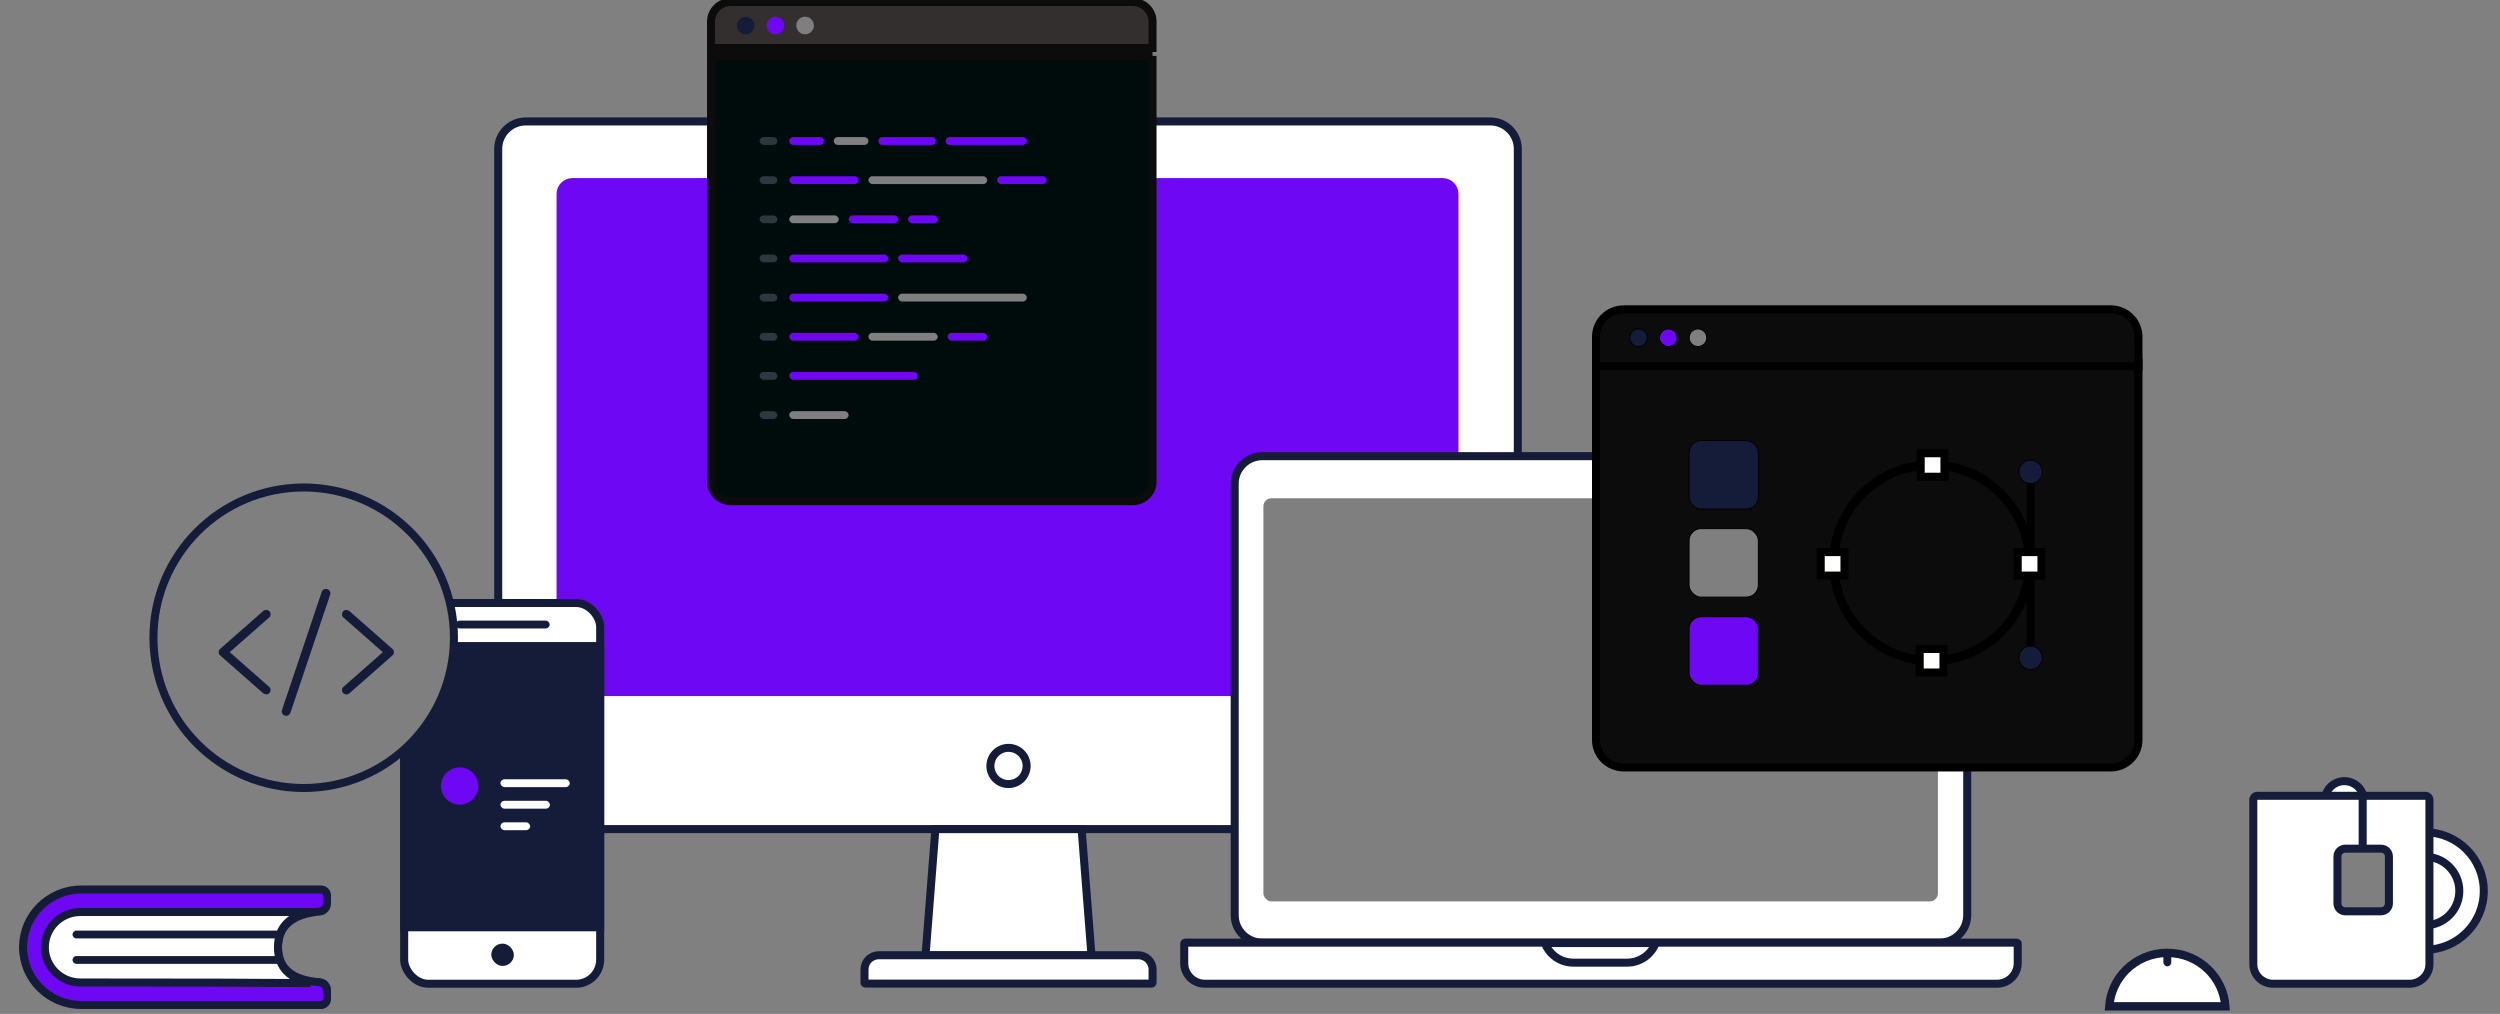 <?xml version="1.0"?>
<svg width="2493" height="1011" xmlns="http://www.w3.org/2000/svg" xmlns:svg="http://www.w3.org/2000/svg" version="1.1">
 <rect width="100%" height="100%" fill="#808080" stroke="none"/>
 <title>Group 28</title>
 <g class="layer">
  <title>Layer 1</title>
  <g fill="none" fill-rule="evenodd" id="Assets">
   <g id="Group-28">
    <path d="m1485.91,121.08l-961.44,0c-7.64,0 -14.55,3.06 -19.55,8c-5,4.94 -8.09,11.77 -8.09,19.32l0,651.06c0,7.54 3.1,14.37 8.1,19.32c4.99,4.95 11.9,8 19.55,8l961.44,0c7.64,0 14.55,-3.06 19.55,-8c5,-4.94 8.09,-11.77 8.09,-19.32l0,-651.06c0,-7.54 -3.1,-14.37 -8.1,-19.32c-4.99,-4.95 -11.9,-8 -19.55,-8z" fill="#FFFFFF" id="Case" stroke="#141C3A" stroke-width="8"/>
    <path d="m1438.54,181.6l-867.7,0c-3.27,0 -6.23,1.31 -8.37,3.44c-2.14,2.12 -3.46,5.05 -3.46,8.29l0,485.09c0,3.24 1.32,6.17 3.46,8.29c2.14,2.13 5.1,3.44 8.37,3.44l867.7,0c3.27,0 6.23,-1.31 8.37,-3.44c2.14,-2.12 3.46,-5.05 3.46,-8.29l0,-485.09c0,-3.24 -1.32,-6.17 -3.46,-8.29c-2.14,-2.13 -5.1,-3.44 -8.37,-3.44z" fill="#6E07F3" id="svg_1" stroke="#6E07F3" stroke-width="8"/>
    <path d="m1078.58,826.78l-145.8,0l-9.84,125.91l165.48,0l-9.84,-125.91z" fill="#FFFFFF" id="svg_2" stroke="#141C3A" stroke-width="8"/>
    <path d="m1146.35,986.86l-285.28,0c-0.27,0 -0.51,-0.11 -0.7,-0.28c-0.18,-0.19 -0.29,-0.43 -0.29,-0.7l0,-13.17c0,-3.9 1.6,-7.45 4.2,-10c2.59,-2.57 6.17,-4.15 10.13,-4.15l258.61,0c3.96,0 7.54,1.58 10.13,4.15c2.6,2.56 4.2,6.1 4.2,10l0,13.17c0,0.27 -0.11,0.52 -0.29,0.7c-0.18,0.18 -0.43,0.28 -0.7,0.28z" fill="#FFFFFF" id="Keyboard" stroke="#141C3A" stroke-width="8" transform="translate(2 -6)"/>
    <circle cx="1005.68" cy="763.82" id="Oval-6" r="18.06" stroke="#141C3A" stroke-width="8"/>
    <rect fill="#FFFFFF" height="379.69" id="svg_3" rx="24" stroke="#141C3A" stroke-width="8" width="195.45" x="403.04" y="601.31"/>
    <path d="m598.49,644.26l-195.45,0l0,280.43l195.45,0l0,-280.43z" fill="#141C3A" id="svg_4" stroke="#141C3A" stroke-width="8"/>
    <rect fill="#141C3A" height="7.81" id="Rectangle-11" rx="4" width="93.78" x="454.37" y="618.88"/>
    <rect fill="#141C3A" height="22.25" id="svg_13" rx="11.4" width="22.51" x="489.91" y="940.98"/>
    <circle cx="458.32" cy="783.83" fill="#6E07F3" id="svg_11" r="14.64" stroke="#6E07F3" stroke-width="8"/>
    <g fill="#FFFFFF" id="Group-73" transform="translate(480 779)">
     <rect height="7.81" id="svg_14" rx="4" width="69.1" x="19.05" y="-1.9"/>
     <rect height="7.81" id="svg_15" rx="4" width="49.36" x="19.05" y="19.57"/>
     <rect height="7.81" id="svg_16" rx="4" width="29.61" x="19.05" y="41.04"/>
    </g>
    <circle cx="302.85" cy="635.96" fill="#7f7f7f" id="Oval-7" r="149.83" stroke="#141C3A" stroke-width="8"/>
    <path d="m1934.08,454.9l-675.21,0c-7.63,0 -14.54,3.06 -19.54,8c-5,4.95 -8.09,11.78 -8.09,19.33l0,430.45c0,7.55 3.09,14.38 8.09,19.33c5,4.94 11.9,8 19.54,8l675.21,0c7.63,0 14.54,-3.06 19.54,-8c5,-4.95 8.09,-11.78 8.09,-19.33l0,-430.45c0,-7.55 -3.09,-14.38 -8.09,-19.33c-5,-4.94 -11.9,-8 -19.54,-8z" fill="#FFFFFF" id="svg_5" stroke="#141C3A" stroke-width="8"/>
    <path d="m2011.08,940l-829.2,0c-0.27,0 -0.51,0.11 -0.69,0.28c-0.18,0.18 -0.29,0.42 -0.29,0.69l0,19.52c0,5.66 2.32,10.79 6.07,14.49c3.75,3.71 8.94,6 14.67,6l789.68,0c5.73,0 10.92,-2.29 14.67,-6c3.75,-3.71 6.07,-8.83 6.07,-14.49l0,-19.52c0,-0.27 -0.11,-0.52 -0.29,-0.69c-0.18,-0.18 -0.42,-0.28 -0.69,-0.28z" fill="#FFFFFF" id="svg_10" stroke="#141C3A" stroke-width="8"/>
    <path d="m1651.05,940.44l-110.54,0c1.92,5.01 5.15,9.39 9.28,12.72c5.27,4.26 12,6.8 19.33,6.8l53.31,0c7.33,0 14.07,-2.56 19.34,-6.8c4.13,-3.34 7.35,-7.71 9.28,-12.72z" fill="#FFFFFF" id="Notch" stroke="#141C3A" stroke-width="8"/>
    <rect fill="#7f7f7f" height="401.99" id="Screen" rx="8" width="672.63" x="1259.86" y="496.87"/>
    <g id="Group-69">
     <circle cx="983.47" cy="190.38" fill="#293347" id="Oval-3" r="4.88"/>
     <path d="m1149.31,55.68l-440.26,0l0,424.59c0,5.4 2.21,10.28 5.78,13.8c3.57,3.53 8.51,5.72 13.97,5.72l400.75,0c5.46,0 10.39,-2.19 13.97,-5.72c3.57,-3.53 5.78,-8.41 5.78,-13.8l0,-424.59z" fill="#000c0c" id="svg_6" stroke="#0c0c0c" stroke-width="8"/>
     <path d="m1129.55,2l-400.75,0c-5.46,0 -10.39,2.19 -13.97,5.72c-3.57,3.53 -5.78,8.41 -5.78,13.8l0,26.35l440.26,0l0,-26.35c0,-5.39 -2.21,-10.27 -5.78,-13.8c-3.57,-3.53 -8.51,-5.72 -13.97,-5.72z" fill="#332f2f" id="svg_7" stroke="#0c0c0c" stroke-width="8"/>
     <circle cx="743.6" cy="25.43" fill="#141c3a" id="Oval-5" r="8.78"/>
     <circle cx="773.21" cy="25.43" fill="#6E07F3" id="svg_45" r="8.78"/>
     <circle cx="802.83" cy="25.43" fill="#7f7f7f" id="svg_46" r="8.78"/>
     <g id="Group-72">
      <rect fill="#535B6B" height="7.81" id="svg_17" opacity="0.54" rx="4" width="17.77" x="757.42" y="331.91"/>
      <rect fill="#535B6B" height="7.81" id="svg_18" opacity="0.54" rx="4" width="17.77" x="757.42" y="136.7"/>
      <path d="m790.98,136.7l26.65,0c2.18,0 3.95,1.75 3.95,3.9c0,2.16 -1.77,3.9 -3.95,3.9l-26.65,0c-2.18,0 -3.95,-1.75 -3.95,-3.9c0,-2.16 1.77,-3.9 3.95,-3.9z" fill="#6E07F3" id="svg_19"/>
      <path d="m835.4,136.7l26.65,0c2.18,0 3.95,1.75 3.95,3.9c0,2.16 -1.77,3.9 -3.95,3.9l-26.65,0c-2.18,0 -3.95,-1.75 -3.95,-3.9c0,-2.16 1.77,-3.9 3.95,-3.9z" fill="#7f7f7f" id="svg_20"/>
      <path d="m879.82,136.7l49.36,0c2.18,0 3.95,1.75 3.95,3.9c0,2.16 -1.77,3.9 -3.95,3.9l-49.36,0c-2.18,0 -3.95,-1.75 -3.95,-3.9c0,-2.16 1.77,-3.9 3.95,-3.9z" fill="#6E07F3" id="svg_21"/>
      <path d="m946.95,136.7l73.05,0c2.18,0 3.95,1.75 3.95,3.9c0,2.16 -1.77,3.9 -3.95,3.9l-73.05,0c-2.18,0 -3.95,-1.75 -3.95,-3.9c0,-2.16 1.77,-3.9 3.95,-3.9z" fill="#6E07F3" id="svg_22"/>
      <rect fill="#535B6B" height="7.81" id="svg_23" opacity="0.54" rx="4" width="17.77" x="757.42" y="175.74"/>
      <rect fill="#535B6B" height="7.81" id="svg_24" opacity="0.54" rx="4" width="17.77" x="757.42" y="214.78"/>
      <rect fill="#535B6B" height="7.81" id="svg_25" opacity="0.54" rx="4" width="17.77" x="757.42" y="253.83"/>
      <rect fill="#535B6B" height="7.81" id="svg_26" opacity="0.54" rx="4" width="17.77" x="757.42" y="292.87"/>
      <rect fill="#535B6B" height="7.81" id="svg_27" opacity="0.54" rx="4" width="17.77" x="757.42" y="370.96"/>
      <rect fill="#535B6B" height="7.81" id="svg_28" opacity="0.54" rx="4" width="17.77" x="757.42" y="410"/>
      <rect fill="#6E07F3" height="7.81" id="svg_29" rx="4" width="69.1" x="787.03" y="175.74"/>
      <rect fill="#7f7f7f" height="7.81" id="svg_30" rx="4" width="118.45" x="866" y="175.74"/>
      <rect fill="#6E07F3" height="7.81" id="svg_31" rx="4" width="49.36" x="994.33" y="175.74"/>
      <rect fill="#7f7f7f" height="7.81" id="svg_32" rx="4" width="49.36" x="787.03" y="214.78"/>
      <rect fill="#6E07F3" height="7.81" id="svg_33" rx="4" width="49.36" x="846.26" y="214.78"/>
      <rect fill="#6E07F3" height="7.81" id="svg_34" rx="4" width="29.61" x="905.49" y="214.78"/>
      <rect fill="#6E07F3" height="7.81" id="svg_35" rx="4" width="98.71" x="787.03" y="253.83"/>
      <rect fill="#6E07F3" height="7.81" id="svg_36" rx="4" width="69.1" x="895.62" y="253.83"/>
      <rect fill="#6E07F3" height="7.81" id="svg_37" rx="4" width="98.71" x="787.03" y="292.87"/>
      <rect fill="#7f7f7f" height="7.81" id="svg_38" rx="4" width="128.33" x="895.62" y="292.87"/>
      <rect fill="#6E07F3" height="7.81" id="svg_39" rx="4" width="69.1" x="787.03" y="331.91"/>
      <rect fill="#7f7f7f" height="7.81" id="svg_40" rx="4" width="69.1" x="866" y="331.91"/>
      <rect fill="#6E07F3" height="7.81" id="svg_41" rx="4" width="39.48" x="944.97" y="331.91"/>
      <rect fill="#6E07F3" height="7.81" id="svg_42" rx="4" width="128.33" x="787.03" y="370.96"/>
      <rect fill="#7f7f7f" height="7.81" id="svg_43" rx="4" width="59.23" x="787.03" y="410"/>
     </g>
    </g>
    <g id="Group-68">
     <path d="m2132.48,357.29l-540.94,0l0,380.67c0,7.55 3.09,14.38 8.09,19.33c5,4.95 11.91,8 19.55,8l485.64,0c7.64,0 14.55,-3.06 19.55,-8c5,-4.95 8.09,-11.78 8.09,-19.33l0,-380.67z" fill="#0c0c0c" id="svg_8" stroke="#000000" stroke-width="8"/>
     <path d="m2104.83,308.49l-485.64,0c-7.64,0 -14.55,3.06 -19.55,8c-5,4.94 -8.09,11.77 -8.09,19.32l0,29.29l540.94,0l0,-29.29c0,-7.55 -3.1,-14.38 -8.09,-19.32c-5,-4.95 -11.92,-8 -19.55,-8z" fill="#0c0c0c" id="svg_9" stroke="#000000" stroke-width="8"/>
     <circle cx="1633.98" cy="336.79" fill="#141c3a" id="svg_47" r="8.78" stroke="#000000"/>
     <circle cx="1663.6" cy="336.79" fill="#6E07F3" id="svg_48" r="8.78" stroke="#000000"/>
     <circle cx="1693.21" cy="336.79" fill="#7f7f7f" id="svg_49" r="8.78" stroke="#000000"/>
     <g id="Group-61">
      <circle cx="1926.17" cy="561.29" id="svg_12" r="97.61" stroke="#000000" stroke-width="9"/>
      <path d="m1939.01,451.97l-23.69,0l0,23.43l23.69,0l0,-23.43z" fill="#FFFFFE" id="Rectangle-12" stroke="#000000" stroke-width="8"/>
      <path d="m1938.02,647.18l-23.69,0l0,23.43l23.69,0l0,-23.43z" fill="#FFFFFE" id="svg_52" stroke="#000000" stroke-width="8"/>
      <path d="m1839.31,550.55l-23.69,0l0,23.43l23.69,0l0,-23.43z" fill="#FFFFFE" id="svg_53" stroke="#000000" stroke-width="8"/>
      <line id="Line" stroke="#000000" stroke-linecap="square" stroke-width="8" x1="2024.88" x2="2024.88" y1="473.44" y2="546.65"/>
      <line id="svg_55" stroke="#000000" stroke-linecap="square" stroke-width="8" x1="2024.88" x2="2024.88" y1="575.93" y2="649.14"/>
      <circle cx="2024.88" cy="470.51" fill="#141C3A" id="svg_50" r="11.71" stroke="#000000"/>
      <circle cx="2024.88" cy="655.97" fill="#141C3A" id="svg_51" r="11.71" stroke="#000000"/>
      <path d="m2035.74,550.55l-23.69,0l0,23.43l23.69,0l0,-23.43z" fill="#FFFFFE" id="svg_54" stroke="#000000" stroke-width="8"/>
     </g>
     <g id="Group-60">
      <rect fill="#141C3A" height="68.33" id="Rectangle-15" rx="12" stroke="#000000" width="69.1" x="1684.33" y="439.28"/>
      <rect fill="#7f7f7f" height="68.33" id="svg_56" rx="12" stroke="#000000" width="69.1" x="1684.33" y="527.13"/>
      <rect fill="#6E07F3" height="68.33" id="svg_57" rx="12" stroke="#000000" width="69.1" x="1684.33" y="614.97"/>
     </g>
    </g>
    <g id="Group-65" stroke="#141C3A" stroke-width="8">
     <g fill="#FFFFFF" id="Group-64" transform="translate(116 51)">
      <circle cx="2302.27" cy="837.52" id="Oval-8" r="58.56"/>
      <circle cx="2302.27" cy="837.52" id="svg_58" r="34.16"/>
     </g>
     <circle cx="2337.8" cy="798.47" fill="#FFFFFE" id="svg_59" r="19.52"/>
     <path d="m2418.68,793.59l-167.74,0c-1.09,0 -2.07,0.44 -2.79,1.14c-0.71,0.71 -1.15,1.69 -1.15,2.76l0,163.98c0,5.39 2.21,10.27 5.78,13.8c3.57,3.53 8.51,5.72 13.96,5.72l136.15,0c5.45,0 10.38,-2.19 13.96,-5.72c3.57,-3.53 5.78,-8.41 5.78,-13.8l0,-163.98c0,-1.07 -0.44,-2.05 -1.15,-2.76c-0.72,-0.7 -1.71,-1.14 -2.79,-1.14z" fill="#FFFFFF" id="Rectangle-16"/>
     <path d="m2374.33,846.3l-35.54,0c-2.18,0 -4.16,0.88 -5.59,2.28c-1.42,1.42 -2.31,3.37 -2.31,5.52l0,46.85c0,2.16 0.89,4.11 2.31,5.52c1.43,1.41 3.41,2.28 5.59,2.28l35.54,0c2.18,0 4.16,-0.88 5.59,-2.28c1.42,-1.42 2.31,-3.37 2.31,-5.52l0,-46.85c0,-2.16 -0.89,-4.11 -2.31,-5.52c-1.43,-1.41 -3.41,-2.28 -5.59,-2.28z" fill="#7f7f7f" id="svg_61"/>
     <line id="Line-2" stroke-linecap="square" x1="2356.06" x2="2356.06" y1="795.06" y2="839.47"/>
    </g>
    <g id="Group-78" transform="translate(2080 948)">
     <path d="m81.24,2.2c-16.03,0 -30.54,6.42 -41.04,16.81c-9.58,9.49 -15.83,22.27 -16.85,36.49l115.79,0c-1.02,-14.21 -7.27,-27 -16.85,-36.49c-10.5,-10.39 -25.01,-16.81 -41.04,-16.81z" fill="#FFFFFF" id="svg_60" stroke="#141C3A" stroke-width="8.4"/>
     <rect fill="#141C3A" height="12.69" id="svg_44" rx="4" width="7.9" x="77.29" y="2.98"/>
    </g>
    <g id="Group-27" transform="translate(0 885)">
     <path d="m320.12,2l-238.88,0c-16.08,0 -30.64,6.44 -41.18,16.87c-10.54,10.42 -17.06,24.82 -17.06,40.72c0,15.9 6.52,30.3 17.06,40.72c10.54,10.42 25.1,16.87 41.18,16.87l238.88,0c1.64,0 3.12,-0.65 4.19,-1.72c1.08,-1.05 1.74,-2.52 1.74,-4.14l0,-9.07c0,-2.04 -0.8,-3.91 -2.12,-5.32c-1.31,-1.4 -3.15,-2.32 -5.21,-2.47c-13.67,-0.96 -23.83,-4.38 -30.63,-9.96c-7.18,-5.88 -10.9,-14.13 -10.9,-24.92c0,-10.8 3.72,-19.14 10.99,-25.15c6.86,-5.68 17.1,-9.29 30.92,-10.52c1.97,-0.23 3.71,-1.17 4.96,-2.56c1.25,-1.39 2,-3.21 2,-5.19l0,-8.31c0,-1.62 -0.66,-3.08 -1.74,-4.14c-1.07,-1.06 -2.55,-1.72 -4.19,-1.72z" fill="#6E07F3" id="Rectangle-17" stroke="#141C3A" stroke-width="8"/>
     <path d="m308.07,24.45l-227.82,0c-9.81,0 -18.7,3.93 -25.13,10.29c-6.43,6.36 -10.4,15.15 -10.4,24.85c0,9.7 3.98,18.49 10.4,24.85c6.44,6.35 15.32,10.29 25.13,10.29c107.5,0 183.93,0.2 229.31,0.61l0,0c-7.95,-2.12 -17.06,-5.12 -23.52,-11.69c-5.19,-5.27 -8.85,-12.79 -8.85,-24.05c0,-11.37 3.73,-18.91 9,-24.17c6.05,-6.03 14.37,-8.98 21.88,-10.97z" fill="#FFFFFF" id="Rectangle-19" stroke="#141C3A" stroke-width="8"/>
     <path d="m76.24,68.37l199.54,0c2.14,0 3.88,1.75 3.88,3.9c0,2.16 -1.74,3.9 -3.88,3.9l-199.54,0c-2.14,0 -3.88,-1.75 -3.88,-3.9c0,-2.16 1.74,-3.9 3.88,-3.9z" fill="#141C3A" id="Rectangle-18"/>
     <path d="m76.24,43l199.54,0c2.14,0 3.88,1.75 3.88,3.9c0,2.16 -1.74,3.9 -3.88,3.9l-199.54,0c-2.14,0 -3.88,-1.75 -3.88,-3.9c0,-2.16 1.74,-3.9 3.88,-3.9z" fill="#141C3A" id="svg_62"/>
    </g>
    <g fill="#141C3A" fill-rule="nonzero" id="Group-94" transform="translate(199 589)">
     <path d="m69.54,96.05c-4.84,-4.27 -9.68,-8.52 -14.53,-12.78c-7.72,-6.78 -15.42,-13.58 -23.14,-20.36c-1.77,-1.54 -3.53,-3.1 -5.28,-4.65c0,2.04 0,4.1 0,6.15c4.84,-4.27 9.68,-8.52 14.53,-12.78c7.72,-6.78 15.42,-13.59 23.14,-20.36c1.77,-1.54 3.53,-3.1 5.28,-4.65c1.73,-1.52 1.71,-4.64 0,-6.15c-1.84,-1.68 -4.4,-1.63 -6.26,0c-4.85,4.26 -9.68,8.51 -14.53,12.77c-7.72,6.78 -15.42,13.59 -23.14,20.36c-1.77,1.54 -3.54,3.11 -5.29,4.66c-1.7,1.49 -1.7,4.65 0,6.15c4.85,4.26 9.69,8.51 14.54,12.77c7.72,6.78 15.42,13.59 23.14,20.36c1.77,1.54 3.53,3.11 5.28,4.66c1.73,1.51 4.58,1.8 6.26,0c1.55,-1.66 1.84,-4.52 0,-6.15l0,0z" id="Shape"/>
     <path d="m143.32,26.65c4.84,4.26 9.68,8.51 14.53,12.77c7.72,6.78 15.42,13.59 23.14,20.36c1.77,1.54 3.53,3.11 5.28,4.66c0,-2.05 0,-4.11 0,-6.15c-4.84,4.26 -9.68,8.51 -14.53,12.78c-7.72,6.77 -15.42,13.58 -23.14,20.35c-1.77,1.54 -3.53,3.11 -5.28,4.66c-1.73,1.52 -1.71,4.63 0,6.15c1.84,1.67 4.4,1.63 6.26,0c4.85,-4.27 9.68,-8.52 14.53,-12.78c7.72,-6.78 15.42,-13.58 23.14,-20.36c1.77,-1.54 3.54,-3.1 5.29,-4.65c1.7,-1.5 1.7,-4.66 0,-6.15c-4.85,-4.27 -9.69,-8.52 -14.54,-12.78c-7.72,-6.78 -15.42,-13.58 -23.14,-20.36c-1.77,-1.54 -3.53,-3.1 -5.28,-4.65c-1.73,-1.52 -4.58,-1.81 -6.26,0c-1.55,1.65 -1.84,4.52 0,6.15l0,0z" id="svg_63"/>
     <path d="m90.66,121.64c1.32,-3.9 2.63,-7.82 3.96,-11.75c3.16,-9.41 6.33,-18.8 9.49,-28.2c3.81,-11.34 7.61,-22.66 11.44,-34.01c3.3,-9.8 6.59,-19.6 9.89,-29.4c1.57,-4.76 3.34,-9.5 4.8,-14.32c0.02,-0.07 0.04,-0.13 0.07,-0.2c0.72,-2.15 -0.85,-4.84 -3.1,-5.35c-2.44,-0.54 -4.67,0.72 -5.44,3.05c-1.33,3.91 -2.64,7.82 -3.97,11.75c-3.16,9.41 -6.32,18.8 -9.49,28.21c-3.8,11.34 -7.61,22.65 -11.43,34c-3.3,9.8 -6.59,19.6 -9.89,29.4c-1.57,4.74 -3.35,9.48 -4.8,14.3c-0.03,0.07 -0.05,0.13 -0.07,0.2c-0.73,2.15 0.84,4.84 3.1,5.35c2.43,0.54 4.66,-0.72 5.44,-3.03l0,0z" id="svg_64"/>
    </g>
   </g>
  </g>
 </g>
</svg>